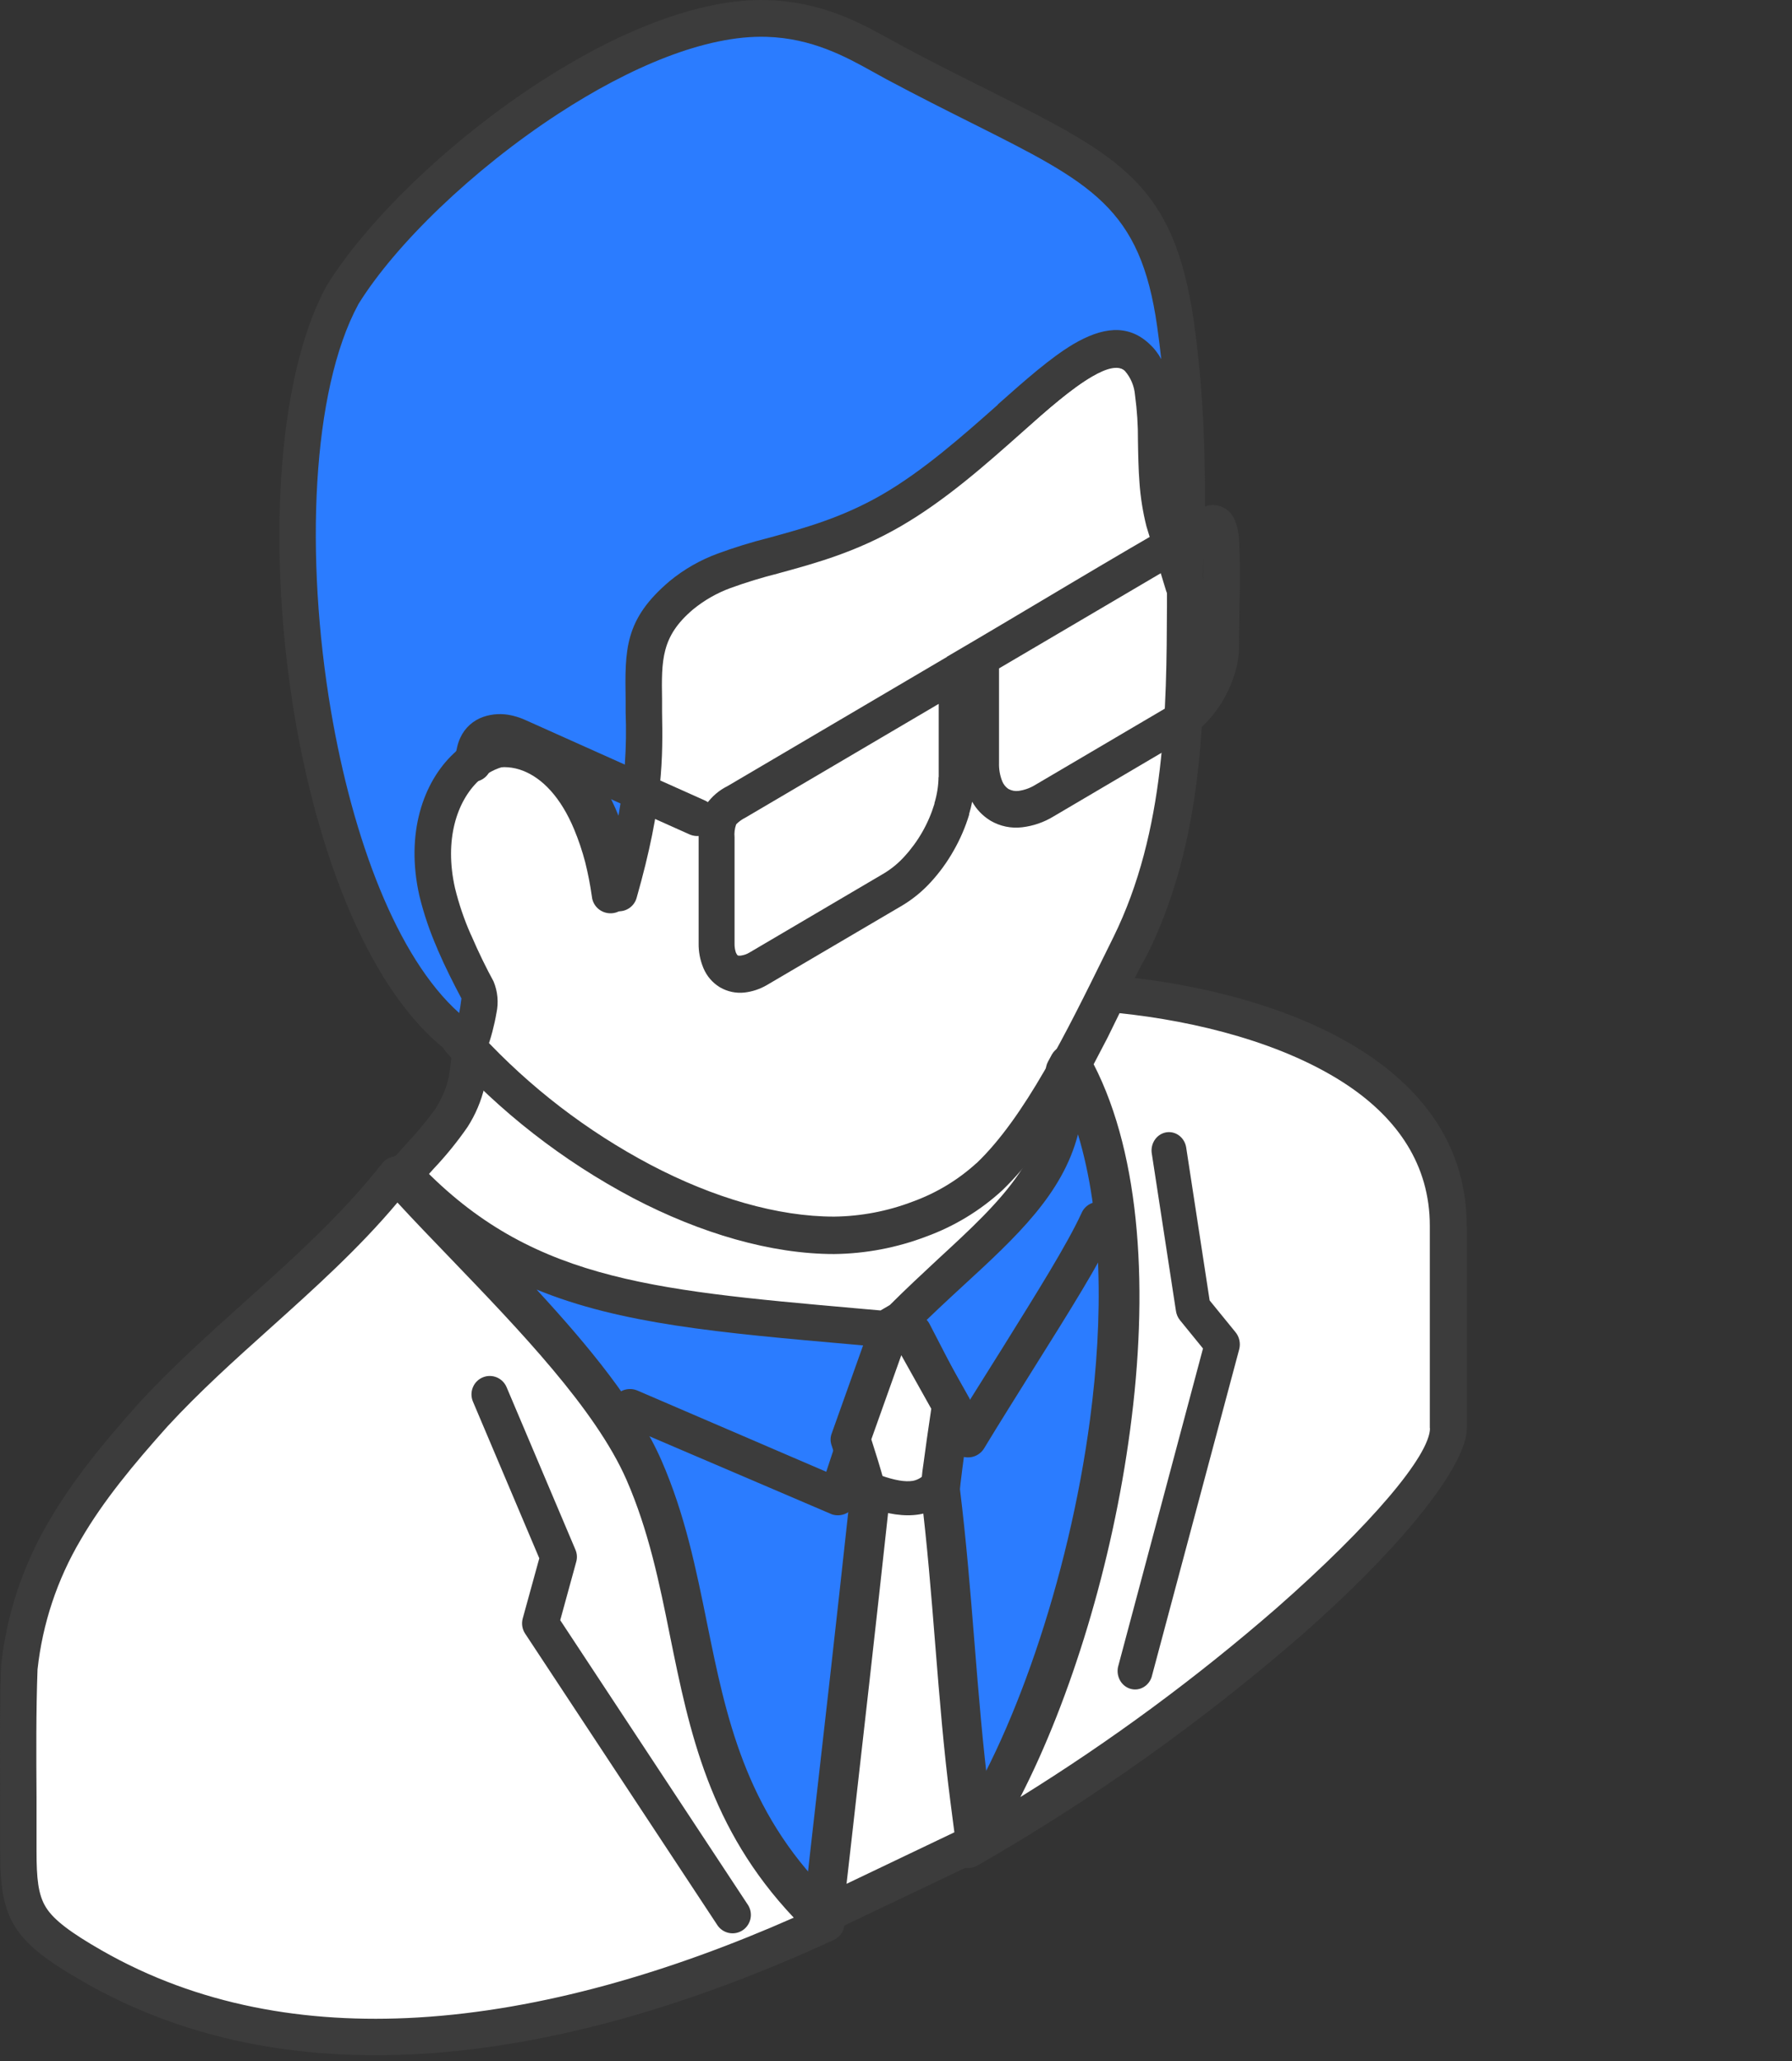 <svg width="147" height="169" viewBox="0 0 147 169" fill="none" xmlns="http://www.w3.org/2000/svg">
<rect x="0" y="0" width="147" height="169" fill="#333333" stroke="none"/>
<path fill-rule="evenodd" clip-rule="evenodd" d="M118.89 117.086V100.479C118.89 87.196 102.399 82.378 91.007 81.402C90.038 83.362 89.052 85.321 88.034 87.218C96.971 103.177 89.322 137.298 79.475 151.727C101.827 138.905 118.894 121.976 118.894 117.108L118.89 117.086ZM33.123 96.859L32.578 96.296C32.758 96.488 32.943 96.676 33.123 96.859ZM52.795 120.723C58.173 132.977 55.565 146.295 67.777 157.762C47.7 167.027 25.281 171.416 7.583 161.283C2.105 158.151 1.47 156.809 1.47 151.829C1.47 146.85 1.353 141.732 1.533 136.779C2.47 128.127 6.939 122.262 12.574 115.949C18.88 109.113 26.803 103.602 32.538 96.264C38.894 103.414 49.218 112.572 52.795 120.723Z" fill="white"/>
<path fill-rule="evenodd" clip-rule="evenodd" d="M117.289 117.102V100.517C117.289 95.461 114.589 91.745 110.67 89.073C105.41 85.5 97.998 83.713 91.838 83.075L90.857 85.076L89.714 87.264C93.638 94.885 94.214 106.025 92.702 117.263C91.249 128.193 87.847 139.297 83.702 147.35C91.11 142.757 98.133 137.58 104.703 131.869C112.492 125.03 117.303 119.322 117.303 117.102H117.289ZM120.327 100.517V117.102C120.327 120.13 115.143 126.728 106.719 134.12C98.508 141.245 89.616 147.558 80.17 152.969C79.873 153.137 79.528 153.2 79.19 153.149C78.853 153.098 78.543 152.935 78.31 152.687C78.077 152.439 77.936 152.12 77.908 151.782C77.881 151.444 77.969 151.107 78.159 150.825C83.36 143.232 87.941 129.957 89.678 116.879C91.141 105.877 90.578 95.072 86.686 88.051C86.546 87.826 86.468 87.57 86.46 87.306C86.453 87.043 86.515 86.782 86.641 86.55C87.16 85.597 87.656 84.656 88.13 83.727L89.525 80.944C89.643 80.64 89.857 80.381 90.135 80.207C90.414 80.034 90.741 79.954 91.069 79.979C97.818 80.555 106.323 82.458 112.389 86.603C117.073 89.806 120.313 94.313 120.313 100.522L120.327 100.517ZM33.668 95.305L34.217 95.867C35.707 97.516 37.421 99.293 39.199 101.138C44.981 107.141 51.429 113.841 54.183 120.112C56.127 124.539 57.05 129.046 57.968 133.553C59.592 141.503 61.221 149.472 68.767 156.569C68.923 156.709 69.05 156.877 69.141 157.065C69.306 157.428 69.322 157.841 69.183 158.215C69.043 158.589 68.762 158.893 68.398 159.062C57.428 164.123 45.742 167.754 34.46 168.411C24.727 168.978 15.291 167.339 6.867 162.51C3.906 160.808 2.228 159.567 1.234 157.977C0.239 156.386 0.01 154.546 0.01 151.772V147.444C0.01 143.871 -0.04 140.257 0.086 136.755V136.586C0.532 132.405 1.87 128.367 4.01 124.74C6.026 121.278 8.6 118.169 11.471 114.962C14.139 112.077 17.118 109.401 20.092 106.73C24.084 103.157 28.084 99.552 31.342 95.394C31.427 95.288 31.525 95.193 31.634 95.112C31.939 94.886 32.319 94.781 32.697 94.82C33.076 94.859 33.426 95.038 33.677 95.322L33.668 95.305ZM51.384 121.318C48.842 115.534 42.587 109.04 36.985 103.215C35.455 101.629 33.97 100.088 32.602 98.601C29.452 102.357 25.789 105.645 22.135 108.928C19.246 111.519 16.362 114.114 13.73 116.968C10.962 120.063 8.487 123.038 6.629 126.236C4.696 129.498 3.486 133.131 3.078 136.894C2.952 140.373 2.975 143.929 2.997 147.449V151.79C2.997 153.997 3.123 155.363 3.776 156.404C4.428 157.445 5.837 158.49 8.343 159.924C16.213 164.431 25.074 165.963 34.249 165.427C44.441 164.828 55.038 161.688 65.113 157.239C58.188 149.914 56.564 142.026 54.966 134.16C54.093 129.805 53.207 125.486 51.384 121.318Z" fill="#3C3C3C"/>
<path fill-rule="evenodd" clip-rule="evenodd" d="M32.946 96.492C33.812 95.381 36.339 92.779 37.029 91.614C38.382 89.297 38.342 88.407 38.626 85.688C50.282 99.185 77.688 107.112 88.212 87.946C91.185 95.051 82.704 108.761 71.819 112.831C63.811 115.826 51.618 113.969 45.438 108.314L34.981 98.792L32.946 96.492Z" fill="white"/>
<path fill-rule="evenodd" clip-rule="evenodd" d="M31.803 95.554C32.194 95.056 32.725 94.463 33.306 93.82C34.179 92.897 34.992 91.919 35.741 90.892C36.785 89.123 36.866 88.301 37.051 86.446L37.132 85.624C37.16 85.329 37.275 85.05 37.461 84.82C37.647 84.59 37.897 84.42 38.179 84.331C38.462 84.241 38.764 84.236 39.049 84.317C39.334 84.397 39.589 84.56 39.783 84.784C42.715 88.055 46.197 90.791 50.072 92.868C55.315 95.747 61.292 97.611 67.026 97.809C72.644 98.007 78.027 96.605 82.217 92.99C84.076 91.381 85.632 89.452 86.808 87.295C86.946 87.041 87.154 86.832 87.407 86.693C87.66 86.554 87.948 86.49 88.236 86.509C88.524 86.528 88.801 86.629 89.034 86.8C89.267 86.971 89.445 87.205 89.549 87.474L89.702 87.883C91.102 91.817 89.702 97.221 86.551 102.175C83.45 107.043 78.63 111.58 73.143 113.852L72.324 114.176C68.03 115.774 62.629 116.066 57.525 115.2C52.511 114.351 47.722 112.37 44.473 109.401L34.039 99.911L31.893 97.499C31.655 97.229 31.52 96.884 31.514 96.524C31.507 96.165 31.629 95.815 31.857 95.536L31.803 95.554ZM35.57 95.833L34.976 96.497L36.065 97.728L46.462 107.182C49.284 109.751 53.515 111.476 57.984 112.235C62.607 113.017 67.436 112.774 71.23 111.337L71.946 111.054C76.825 109.015 81.15 104.928 83.954 100.531C85.755 97.67 86.938 94.719 87.168 92.172C86.279 93.3 85.285 94.341 84.197 95.28C79.377 99.444 73.26 101.056 66.918 100.832C60.694 100.612 54.239 98.613 48.609 95.523C45.392 93.771 42.415 91.612 39.751 89.1C39.478 90.275 39.004 91.395 38.351 92.41C37.513 93.62 36.583 94.764 35.57 95.833Z" fill="#3C3C3C"/>
<path fill-rule="evenodd" clip-rule="evenodd" d="M81.606 96.581C85.973 92.329 89.535 84.595 92.937 77.556C97.59 67.929 97.353 56.937 97.406 48.082L95.811 42.823C95.243 40.65 95.198 38.342 95.158 36.142C95.104 33.264 95.051 30.603 93.585 29.252C91.238 27.079 87.524 30.395 83.161 34.289C80.194 36.941 76.966 39.819 73.453 41.87C69.94 43.921 66.722 44.798 63.754 45.606C60.884 46.388 58.301 47.093 56.196 48.886C52.919 51.674 53.067 53.933 53.12 57.922C53.174 61.694 53.371 65.403 51.096 73.418C50.833 71.371 50.321 69.365 49.572 67.445C45.455 57.366 35.604 60.895 35.814 70.481C35.838 71.451 35.96 72.415 36.176 73.359C36.775 76.038 38.263 79.151 39.479 81.446C39.877 82.192 39.367 84.202 39.032 85.309C47.355 94.864 59.472 101.397 69.113 101.397C73.409 101.397 78.473 99.63 81.606 96.581Z" fill="white"/>
<path fill-rule="evenodd" clip-rule="evenodd" d="M80.097 95.385C84.047 91.622 87.432 84.755 90.635 78.261L91.327 76.859C95.641 68.117 95.691 58.059 95.728 49.686V48.334L94.156 43.251C93.851 42.069 93.654 40.863 93.568 39.646C93.482 38.551 93.459 37.366 93.441 36.212C93.449 34.951 93.367 33.69 93.195 32.44C93.132 31.699 92.83 30.998 92.334 30.44L92.279 30.386C91.696 29.935 90.762 30.196 89.6 30.868C87.928 31.832 85.924 33.572 83.76 35.478C80.685 38.181 77.346 41.075 73.637 43.193C69.929 45.311 66.503 46.243 63.391 47.073C61.961 47.46 60.594 47.825 59.405 48.28C58.272 48.69 57.216 49.284 56.28 50.038C53.606 52.264 53.638 54.197 53.688 57.482V58.456C53.752 62.142 53.815 65.986 51.56 73.777C51.464 74.119 51.249 74.416 50.954 74.617C50.659 74.819 50.302 74.912 49.945 74.88C49.588 74.849 49.253 74.695 48.999 74.445C48.745 74.194 48.587 73.864 48.553 73.511C48.419 72.567 48.237 71.63 48.007 70.704C47.766 69.783 47.462 68.879 47.096 68C45.989 65.341 44.467 63.809 42.913 63.201C42.122 62.887 41.253 62.818 40.422 63.002C39.557 63.209 38.768 63.651 38.144 64.278C36.822 65.571 35.948 67.694 36.007 70.42C36.016 70.842 36.048 71.263 36.103 71.682C36.157 72.132 36.239 72.547 36.34 72.993C36.674 74.334 37.132 75.641 37.706 76.9C38.308 78.252 38.973 79.577 39.57 80.672C39.894 81.399 39.99 82.206 39.847 82.988V83.038C39.761 83.647 39.633 84.249 39.465 84.84C43.455 89.151 48.156 92.759 53.369 95.511C58.517 98.215 63.797 99.761 68.435 99.756C70.641 99.728 72.824 99.31 74.881 98.522C76.815 97.82 78.591 96.748 80.106 95.367L80.097 95.385ZM93.4 79.568C90.083 86.327 86.566 93.42 82.225 97.593C80.413 99.261 78.284 100.554 75.961 101.397C73.555 102.312 71.003 102.795 68.425 102.825C63.273 102.825 57.492 101.144 51.929 98.233C46.161 95.186 40.985 91.152 36.64 86.318C36.447 86.12 36.312 85.874 36.249 85.606C36.187 85.337 36.199 85.057 36.285 84.795C36.513 84.106 36.682 83.399 36.791 82.682L36.868 82.127C36.221 80.924 35.501 79.527 34.886 78.117C34.242 76.684 33.728 75.197 33.351 73.674C33.237 73.164 33.137 72.633 33.069 72.078C32.999 71.554 32.96 71.026 32.95 70.497C32.868 66.891 34.116 63.971 35.998 62.133C37.022 61.112 38.315 60.394 39.729 60.06C41.16 59.737 42.657 59.854 44.02 60.393C46.298 61.295 48.462 63.363 49.943 66.865L50.029 67.072C50.536 64.264 50.735 61.41 50.622 58.559V57.586C50.558 53.395 50.522 50.93 54.307 47.771C55.503 46.805 56.853 46.044 58.303 45.518C59.688 45.014 61.099 44.584 62.53 44.229L62.621 44.202C65.56 43.418 68.749 42.562 72.134 40.629C75.519 38.695 78.799 35.852 81.769 33.256C84.047 31.255 86.165 29.412 88.097 28.299C90.448 26.947 92.552 26.614 94.343 28.155L94.448 28.241C95.482 29.173 96.006 30.471 96.27 31.972C96.465 33.375 96.558 34.791 96.548 36.208C96.548 37.249 96.589 38.317 96.68 39.466C96.749 40.495 96.912 41.516 97.167 42.517L98.771 47.699C98.817 47.845 98.84 47.997 98.839 48.15V49.713C98.803 58.415 98.753 68.865 94.138 78.207L93.4 79.568Z" fill="#3C3C3C"/>
<path fill-rule="evenodd" clip-rule="evenodd" d="M28.03 24.177C20.322 38.384 25.17 77.276 38.473 85.687C38.746 84.98 39.633 82.163 39.145 81.245C37.927 78.959 36.459 75.846 35.837 73.191C32.941 60.384 48.115 54.372 50.779 73.249C53.057 65.266 52.86 61.549 52.807 57.814C52.748 53.845 52.605 51.595 55.886 48.815C57.995 47.014 60.582 46.326 63.456 45.547C66.428 44.742 69.656 43.864 73.169 41.826C76.683 39.788 79.92 36.917 82.892 34.275C87.261 30.396 90.981 27.075 93.331 29.258C94.799 30.608 94.853 33.254 94.906 36.12C94.947 38.312 94.992 40.62 95.56 42.776L97.167 48.027C97.615 41.115 97.462 33.105 96.509 26.549C94.665 13.828 89.016 13.378 73.474 5.098C70.989 3.779 67.766 1.588 62.95 1.435C51.204 1.07 33.813 14.8 28.03 24.177Z" fill="#2B7CFF"/>
<path fill-rule="evenodd" clip-rule="evenodd" d="M29.384 24.971C25.559 32.051 25.005 45.655 27.15 58.293C28.938 68.786 32.553 78.497 37.669 83.063L37.754 82.574L37.852 81.869C37.218 80.675 36.512 79.283 35.908 77.878L35.868 77.77C35.255 76.376 34.765 74.931 34.403 73.451C33.25 68.337 34.715 64.126 37.222 61.778C38.276 60.769 39.593 60.082 41.02 59.797C42.486 59.525 43.999 59.728 45.342 60.377C47.415 61.36 49.363 63.448 50.735 66.882C51.236 64.082 51.432 61.235 51.321 58.392V57.422C51.258 53.242 51.222 50.791 54.936 47.644C56.108 46.681 57.433 45.923 58.855 45.399C60.236 44.89 61.645 44.455 63.073 44.097C65.951 43.311 69.079 42.458 72.399 40.532C75.719 38.606 78.936 35.773 81.85 33.187V33.164C84.084 31.184 86.148 29.353 88.034 28.226C90.385 26.843 92.48 26.533 94.259 28.172C94.663 28.538 95.001 28.971 95.26 29.451C95.162 28.553 95.05 27.664 94.925 26.784C93.553 17.024 89.558 15.026 79.723 10.096C77.68 9.072 75.393 7.928 72.725 6.504L71.559 5.862C69.378 4.65 66.612 3.132 62.876 3.02C57.858 2.863 51.624 5.53 45.788 9.333C38.777 13.903 32.423 20.054 29.384 24.962V24.971ZM24.183 58.801C21.949 45.565 22.601 31.153 26.761 23.493L26.802 23.422C30.041 18.164 36.771 11.614 44.148 6.81C50.445 2.706 57.277 -0.168 62.961 0.008C67.43 0.147 70.558 1.862 73.015 3.227L74.124 3.833C76.63 5.18 78.976 6.338 81.063 7.384C91.908 12.817 96.283 15.017 97.932 26.349C98.409 29.793 98.694 33.262 98.785 36.738C98.902 40.599 98.83 44.501 98.598 48.093C98.575 48.445 98.429 48.778 98.187 49.035C97.945 49.291 97.622 49.454 97.272 49.495C96.923 49.537 96.571 49.454 96.276 49.262C95.981 49.07 95.762 48.78 95.657 48.443L94.044 43.158C93.748 41.981 93.557 40.779 93.472 39.567C93.388 38.476 93.365 37.295 93.347 36.145C93.356 34.889 93.275 33.633 93.106 32.388C93.045 31.649 92.749 30.95 92.261 30.394C91.698 29.869 90.76 30.129 89.58 30.843C87.94 31.804 85.974 33.537 83.852 35.436C80.826 38.13 77.546 41.03 73.9 43.145C70.254 45.26 66.951 46.167 63.922 46.993L63.832 47.02C62.508 47.352 61.202 47.752 59.918 48.218C58.806 48.627 57.77 49.219 56.853 49.969C54.234 52.183 54.261 54.114 54.31 57.377V58.356C54.373 62.029 54.435 65.859 52.223 73.621C52.129 73.956 51.923 74.247 51.64 74.446C51.357 74.646 51.014 74.742 50.669 74.717C50.325 74.693 49.999 74.55 49.746 74.313C49.494 74.076 49.33 73.759 49.283 73.415C48.434 67.394 46.316 64.22 44.041 63.142C43.271 62.769 42.403 62.649 41.561 62.801C40.695 62.981 39.898 63.403 39.26 64.018C37.472 65.71 36.431 68.867 37.325 72.822C37.643 74.119 38.073 75.386 38.612 76.607L38.666 76.715C39.255 78.089 39.908 79.409 40.489 80.477C40.827 81.292 40.91 82.191 40.726 83.054C40.547 84.094 40.276 85.116 39.917 86.107C39.88 86.22 39.829 86.327 39.765 86.426C39.549 86.762 39.209 86.997 38.821 87.081C38.432 87.166 38.026 87.091 37.691 86.875C30.935 82.574 26.279 71.13 24.183 58.801Z" fill="#3C3C3C"/>
<path fill-rule="evenodd" clip-rule="evenodd" d="M72.591 108.956C53.439 107.239 42.924 106.769 32.946 96.09C39.209 103.189 49.369 112.279 52.919 120.363C58.219 132.515 55.645 145.722 67.682 157.093L79.222 151.086C88.183 138.3 97.065 103.987 87.655 87.115L87.331 87.705C88.29 96.765 80.98 101.095 73.945 108.171L72.613 108.948L72.591 108.956Z" fill="#2B7CFF"/>
<path fill-rule="evenodd" clip-rule="evenodd" d="M72.442 110.463L69.909 110.237C58.974 109.276 50.904 108.563 44.017 105.737C48.269 110.348 52.269 115.181 54.274 119.779C56.189 124.169 57.098 128.639 58.003 133.109C59.551 140.732 61.107 148.369 67.923 155.231L78.153 149.916C82.938 142.907 87.665 129.64 89.417 116.373C90.525 108.005 90.441 99.677 88.428 93.01C87.164 97.909 83.359 101.426 79.018 105.413C77.688 106.64 76.304 107.916 74.974 109.254C74.858 109.371 74.725 109.468 74.579 109.542L73.311 110.268C73.043 110.424 72.733 110.492 72.424 110.463H72.442ZM70.167 107.269L72.233 107.451L72.991 107.008C74.362 105.639 75.705 104.399 76.982 103.207C82.162 98.436 86.486 94.445 85.798 87.911C85.766 87.612 85.826 87.311 85.971 87.047L86.29 86.458C86.432 86.212 86.639 86.009 86.889 85.873C87.236 85.683 87.644 85.636 88.024 85.745C88.405 85.854 88.727 86.109 88.92 86.454C93.261 94.254 93.864 105.502 92.379 116.749C90.543 130.659 85.483 144.657 80.406 151.909C80.265 152.096 80.083 152.248 79.874 152.352L68.419 158.319C68.141 158.481 67.818 158.549 67.499 158.512C67.179 158.475 66.88 158.336 66.646 158.115C58.491 150.416 56.792 142.035 55.094 133.671C54.207 129.365 53.347 125.064 51.547 120.949C49.041 115.212 42.877 108.771 37.356 102.995C35.423 100.97 33.56 99.008 31.92 97.174L31.88 97.134C31.626 96.842 31.495 96.462 31.516 96.076C31.536 95.69 31.706 95.326 31.99 95.062C32.273 94.799 32.648 94.655 33.035 94.662C33.423 94.67 33.792 94.827 34.066 95.101C43.183 104.877 52.988 105.746 70.167 107.269Z" fill="#3C3C3C"/>
<path fill-rule="evenodd" clip-rule="evenodd" d="M88.709 99.49C88.787 99.3 88.903 99.127 89.05 98.983C89.198 98.839 89.373 98.725 89.565 98.65C89.757 98.574 89.963 98.537 90.17 98.541C90.377 98.546 90.581 98.592 90.77 98.676C90.959 98.761 91.128 98.882 91.269 99.032C91.409 99.183 91.518 99.36 91.588 99.553C91.657 99.746 91.687 99.952 91.675 100.156C91.664 100.361 91.61 100.562 91.519 100.746C90.255 103.502 87.67 107.615 84.869 112.081C83.459 114.348 81.985 116.674 80.727 118.76C80.516 119.106 80.177 119.355 79.781 119.454C79.386 119.552 78.967 119.492 78.617 119.286C78.346 119.127 78.132 118.889 78.003 118.605L74.154 111.156L70.2 123.189C70.073 123.575 69.797 123.895 69.433 124.08C69.068 124.264 68.644 124.298 68.255 124.173L51.11 116.842C50.919 116.766 50.744 116.654 50.597 116.51C50.45 116.367 50.334 116.196 50.255 116.007C50.176 115.819 50.136 115.616 50.137 115.412C50.138 115.208 50.181 115.006 50.262 114.818C50.343 114.63 50.462 114.461 50.611 114.319C50.76 114.178 50.935 114.067 51.128 113.994C51.32 113.921 51.526 113.887 51.732 113.894C51.938 113.901 52.141 113.949 52.328 114.035L67.779 120.678L71.44 109.578C71.502 109.387 71.602 109.211 71.734 109.058C71.865 108.906 72.025 108.78 72.205 108.689C72.386 108.598 72.582 108.544 72.784 108.528C72.986 108.512 73.189 108.536 73.381 108.599L73.481 108.635C73.626 108.317 73.874 108.057 74.186 107.896C74.55 107.714 74.972 107.681 75.359 107.806C75.747 107.931 76.069 108.203 76.255 108.562L79.514 114.865L82.26 110.485C84.997 106.087 87.528 102.056 88.709 99.49Z" fill="#3C3C3C"/>
<path fill-rule="evenodd" clip-rule="evenodd" d="M67.325 157.092L78.785 151.13C78.595 149.447 78.556 149.13 78.344 147.554C77.383 139.495 77.101 130.855 76.14 122.263C76.101 121.875 76.506 118.603 76.969 115.217L73.544 108.536L72.222 109.307L69.392 117.987C70.124 120.426 70.825 122.998 70.767 123.562C69.771 133.642 68.731 143.59 67.735 153.212C67.568 154.679 67.488 155.56 67.325 157.092Z" fill="white"/>
<path fill-rule="evenodd" clip-rule="evenodd" d="M69.436 154.466L78.288 150.24L77.957 147.684C77.418 143.541 77.071 139.237 76.72 134.866C76.393 130.754 76.056 126.577 75.546 122.448C75.556 121.635 75.625 120.824 75.753 120.019C75.902 118.877 76.133 117.247 76.393 115.512L73.935 111.12L71.476 118.02C71.866 119.228 72.241 120.445 72.506 121.425C72.747 122.163 72.877 122.929 72.891 123.7C71.837 133.416 70.764 142.83 69.73 151.949L69.446 154.435L69.436 154.466ZM80.766 152.401L68.306 158.336C68.013 158.485 67.677 158.546 67.344 158.511C66.918 158.47 66.528 158.277 66.257 157.974C65.987 157.672 65.859 157.284 65.9 156.895L66.482 151.676C67.536 142.452 68.618 132.911 69.643 123.445C69.566 123.013 69.464 122.585 69.335 122.163C69.061 121.148 68.638 119.795 68.205 118.473C68.109 118.187 68.109 117.881 68.205 117.594L71.293 108.936C71.414 108.574 71.678 108.265 72.034 108.071L73.564 107.272C73.753 107.183 73.959 107.129 74.171 107.113C74.382 107.097 74.595 107.12 74.797 107.18C74.999 107.239 75.187 107.335 75.348 107.461C75.51 107.586 75.642 107.74 75.739 107.913L79.438 114.502C79.619 114.784 79.692 115.113 79.645 115.438C79.385 117.195 79.13 118.952 78.952 120.344C78.822 121.372 78.741 122.053 78.746 122.101C79.265 126.314 79.602 130.508 79.934 134.638C80.28 138.955 80.622 143.212 81.156 147.315L81.637 150.894C81.679 151.197 81.617 151.504 81.462 151.773C81.306 152.043 81.063 152.262 80.766 152.401Z" fill="#3C3C3C"/>
<path fill-rule="evenodd" clip-rule="evenodd" d="M76.018 120.629C76.224 120.314 76.556 120.088 76.941 120.001C77.325 119.914 77.731 119.973 78.069 120.165C78.407 120.357 78.649 120.666 78.742 121.025C78.835 121.383 78.772 121.762 78.566 122.076C78.24 122.624 77.787 123.097 77.239 123.46C76.691 123.823 76.063 124.067 75.401 124.174C74.212 124.368 72.818 124.174 71.153 123.57C70.782 123.438 70.483 123.175 70.32 122.837C70.158 122.5 70.146 122.116 70.287 121.77C70.429 121.425 70.712 121.146 71.074 120.994C71.436 120.843 71.848 120.832 72.218 120.964C73.373 121.377 74.247 121.526 74.882 121.423C75.122 121.377 75.349 121.282 75.546 121.145C75.742 121.007 75.903 120.831 76.018 120.629Z" fill="#3C3C3C"/>
<path fill-rule="evenodd" clip-rule="evenodd" d="M38.796 114.924C38.64 114.556 38.636 114.14 38.784 113.769C38.932 113.397 39.221 113.1 39.587 112.943C39.953 112.786 40.366 112.782 40.735 112.931C41.104 113.081 41.399 113.371 41.556 113.74L47.204 127.069C47.341 127.386 47.363 127.742 47.266 128.074L45.956 132.847L61.38 156.231C61.58 156.565 61.644 156.964 61.558 157.344C61.472 157.725 61.244 158.057 60.92 158.272C60.597 158.487 60.203 158.568 59.822 158.497C59.441 158.427 59.102 158.211 58.875 157.895L43.076 133.946C42.957 133.766 42.878 133.562 42.844 133.349C42.81 133.135 42.822 132.917 42.88 132.708L44.239 127.773L38.796 114.924Z" fill="#3C3C3C"/>
<path fill-rule="evenodd" clip-rule="evenodd" d="M77.659 53.861C84.325 49.966 90.943 45.919 97.64 42.11C98.538 41.596 99.177 41.258 100.018 41.489L100.119 41.521C100.995 41.815 101.472 42.578 101.639 44.144C101.788 46.972 101.639 50.153 101.639 53.022C101.63 53.749 101.52 54.472 101.31 55.168C101.11 55.853 100.834 56.513 100.487 57.135L100.36 57.367C99.998 57.992 99.569 58.574 99.081 59.103C98.595 59.638 98.034 60.098 97.417 60.468L86.427 66.941C85.638 67.423 84.757 67.727 83.843 67.833C82.951 67.941 82.049 67.755 81.268 67.302L81.171 67.24C80.582 66.867 80.093 66.35 79.748 65.737C79.682 66.071 79.599 66.406 79.498 66.745V66.807C79.188 67.825 78.767 68.804 78.241 69.725C77.71 70.671 77.072 71.549 76.34 72.344C75.659 73.088 74.876 73.728 74.015 74.244L62.907 80.771C62.344 81.099 61.721 81.307 61.076 81.382C60.382 81.46 59.682 81.313 59.075 80.963L59.022 80.932C58.438 80.57 57.978 80.032 57.708 79.392L57.664 79.281C57.422 78.674 57.301 78.023 57.31 77.367V68.65C57.249 67.748 57.442 66.847 57.866 66.053L57.936 65.951C58.388 65.31 58.99 64.795 59.688 64.452L77.685 53.861H77.659ZM77.002 63.738V57.715L61.138 67.048C60.868 67.18 60.623 67.356 60.41 67.57L60.384 67.61C60.267 67.943 60.223 68.298 60.257 68.65V77.363C60.25 77.611 60.286 77.859 60.362 78.094L60.389 78.152C60.42 78.227 60.466 78.293 60.524 78.349H60.559C60.639 78.367 60.721 78.367 60.8 78.349C61.035 78.314 61.261 78.234 61.466 78.112L72.521 71.608C73.138 71.234 73.699 70.771 74.185 70.234C75.321 68.999 76.165 67.518 76.656 65.902V65.844C76.868 65.148 76.98 64.426 76.989 63.698L77.002 63.738ZM97.802 45.482L81.951 54.806V62.565C81.936 63.076 82.026 63.585 82.214 64.059C82.313 64.305 82.479 64.517 82.691 64.67L82.744 64.701C82.994 64.835 83.278 64.887 83.558 64.849C84.056 64.78 84.534 64.605 84.96 64.336L95.949 57.871C96.32 57.647 96.656 57.369 96.948 57.046C97.283 56.677 97.577 56.272 97.824 55.837L97.868 55.761C98.127 55.303 98.335 54.817 98.485 54.311C98.614 53.894 98.682 53.459 98.687 53.022V44.96L97.802 45.482Z" fill="#3C3C3C"/>
<path fill-rule="evenodd" clip-rule="evenodd" d="M40.285 62.909C40.243 63.105 40.161 63.29 40.046 63.455C39.931 63.619 39.784 63.76 39.614 63.868C39.444 63.976 39.255 64.05 39.056 64.086C38.857 64.122 38.653 64.118 38.456 64.076C38.258 64.033 38.071 63.953 37.905 63.839C37.739 63.724 37.597 63.579 37.488 63.411C37.379 63.242 37.304 63.054 37.268 62.858C37.232 62.661 37.235 62.459 37.278 62.263L37.502 61.251C37.557 60.998 37.64 60.753 37.748 60.518L37.771 60.468C37.952 60.078 38.21 59.727 38.531 59.437C38.852 59.148 39.228 58.925 39.638 58.782C40.392 58.523 41.206 58.483 41.983 58.665L42.129 58.701C42.452 58.781 42.767 58.89 43.069 59.026L57.823 65.635C58.007 65.717 58.173 65.835 58.312 65.981C58.45 66.126 58.559 66.298 58.63 66.485C58.702 66.672 58.736 66.871 58.729 67.072C58.723 67.272 58.677 67.469 58.594 67.651C58.511 67.834 58.393 67.998 58.246 68.135C58.098 68.273 57.925 68.38 57.736 68.451C57.547 68.522 57.346 68.555 57.144 68.549C56.942 68.543 56.743 68.497 56.559 68.415L41.805 61.806L41.349 61.648C41.139 61.589 40.916 61.589 40.705 61.648C40.648 61.667 40.601 61.708 40.573 61.761L40.285 62.909Z" fill="#3C3C3C"/>
<path fill-rule="evenodd" clip-rule="evenodd" d="M94.513 137.347C94.471 137.547 94.39 137.736 94.275 137.903C94.161 138.069 94.016 138.209 93.848 138.314C93.681 138.42 93.495 138.488 93.302 138.515C93.109 138.542 92.913 138.527 92.725 138.472C92.537 138.416 92.362 138.321 92.211 138.192C92.059 138.063 91.934 137.902 91.844 137.721C91.753 137.539 91.698 137.339 91.682 137.135C91.667 136.93 91.691 136.724 91.754 136.529L98.683 110.569L96.792 108.247C96.608 108.018 96.491 107.737 96.456 107.439L94.471 94.504C94.43 94.116 94.533 93.727 94.759 93.417C94.984 93.108 95.314 92.903 95.68 92.845C96.046 92.787 96.419 92.88 96.721 93.106C97.022 93.331 97.23 93.671 97.299 94.054L99.229 106.63L101.333 109.213C101.496 109.403 101.611 109.634 101.666 109.884C101.722 110.133 101.717 110.394 101.652 110.641L94.513 137.347Z" fill="#3C3C3C"/>
</svg>
